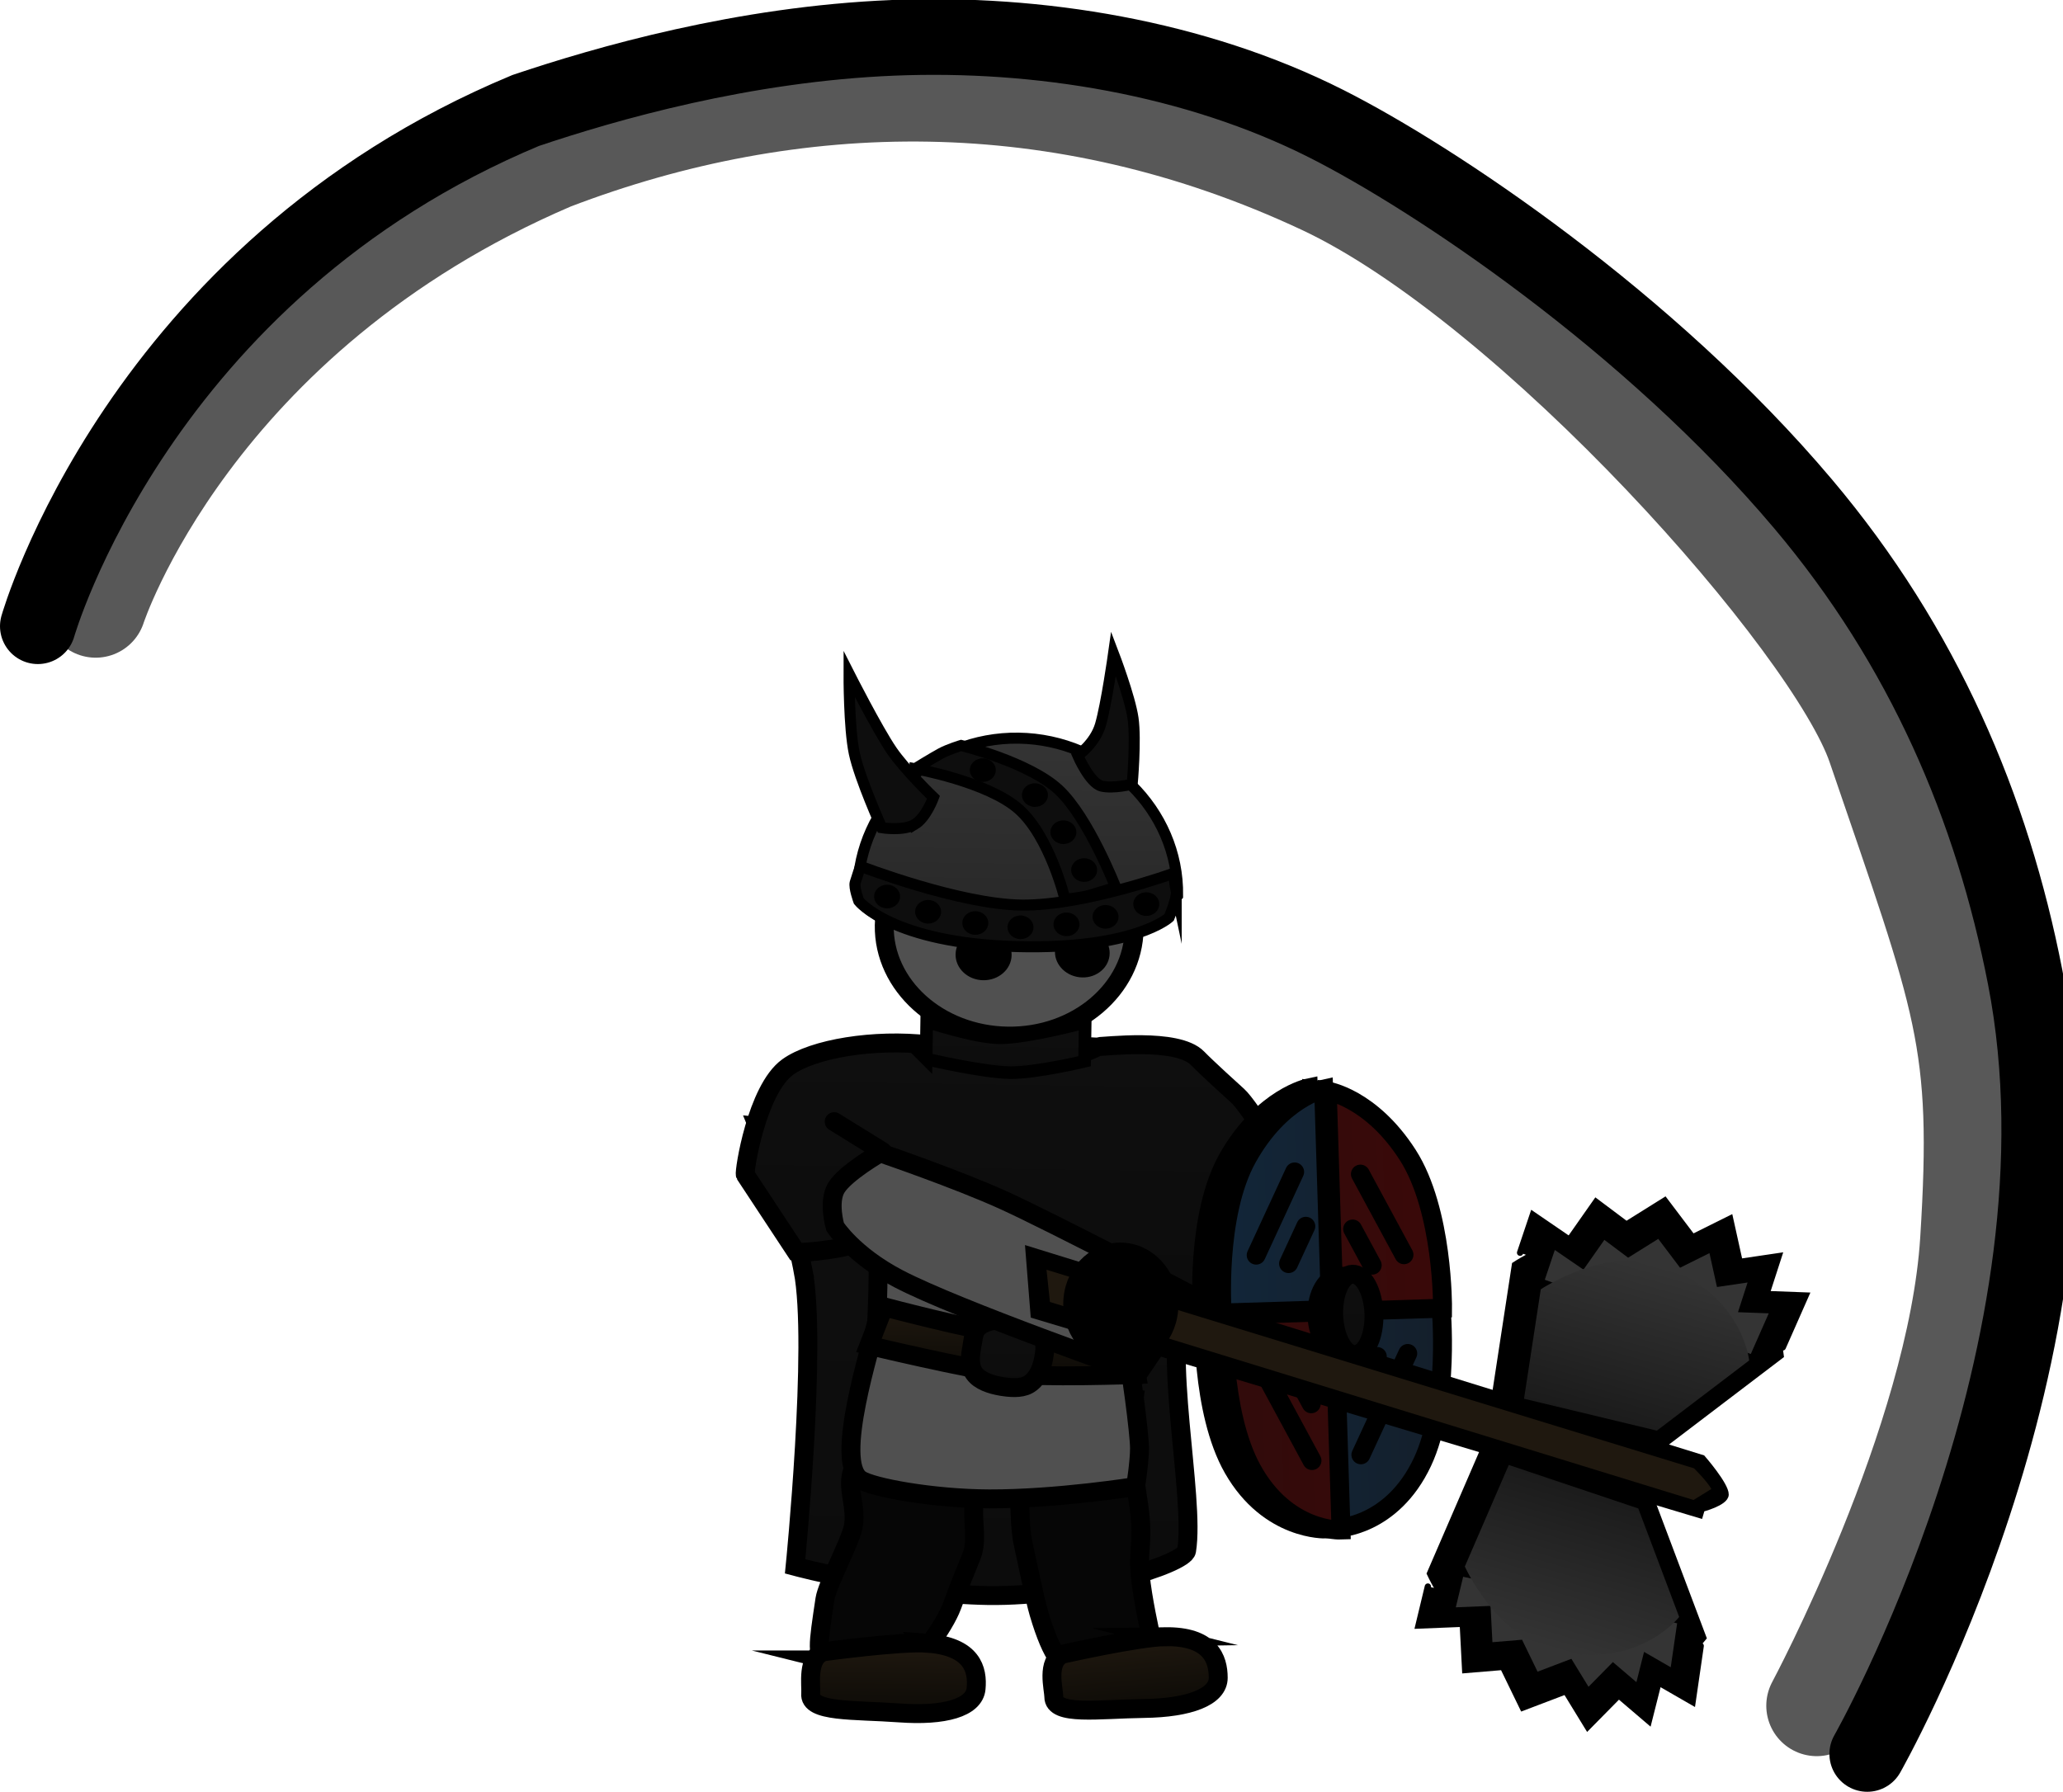<svg version="1.1" xmlns="http://www.w3.org/2000/svg" xmlns:xlink="http://www.w3.org/1999/xlink" width="163.545" height="142.07" viewBox="0,0,163.545,142.07"><defs><linearGradient x1="255.17" y1="148.667" x2="265.137" y2="169.282" gradientUnits="userSpaceOnUse" id="color-1"><stop offset="0" stop-color="#343434"/><stop offset="1" stop-color="#0c0c0c"/></linearGradient><linearGradient x1="239.576" y1="148.597" x2="239.014" y2="185.536" gradientUnits="userSpaceOnUse" id="color-2"><stop offset="0" stop-color="#0f0f0f"/><stop offset="1" stop-color="#0c0c0c"/></linearGradient><linearGradient x1="239.056" y1="148.03" x2="238.772" y2="166.687" gradientUnits="userSpaceOnUse" id="color-3"><stop offset="0" stop-color="#1f180f"/><stop offset="1" stop-color="#0d0b07"/></linearGradient><linearGradient x1="239.24" y1="162.767" x2="239.16" y2="168.043" gradientUnits="userSpaceOnUse" id="color-4"><stop offset="0" stop-color="#1f180f"/><stop offset="1" stop-color="#0d0b07"/></linearGradient><linearGradient x1="239.614" y1="163.686" x2="239.533" y2="169.029" gradientUnits="userSpaceOnUse" id="color-5"><stop offset="0" stop-color="#0f0f0f"/><stop offset="1" stop-color="#0c0c0c"/></linearGradient><linearGradient x1="249.408" y1="188.996" x2="249.907" y2="194.575" gradientUnits="userSpaceOnUse" id="color-6"><stop offset="0" stop-color="#1f180f"/><stop offset="1" stop-color="#0d0b07"/></linearGradient><linearGradient x1="230.552" y1="189.279" x2="230.495" y2="194.885" gradientUnits="userSpaceOnUse" id="color-7"><stop offset="0" stop-color="#1f180f"/><stop offset="1" stop-color="#0d0b07"/></linearGradient><linearGradient x1="239.638" y1="141.694" x2="239.335" y2="161.649" gradientUnits="userSpaceOnUse" id="color-8"><stop offset="0" stop-color="#0f0f0f"/><stop offset="1" stop-color="#0c0c0c"/></linearGradient><linearGradient x1="240.446" y1="117.542" x2="240.082" y2="142.14" gradientUnits="userSpaceOnUse" id="color-9"><stop offset="0" stop-color="#343434"/><stop offset="1" stop-color="#1f1f1f"/></linearGradient><linearGradient x1="256.566" y1="163.038" x2="273.97" y2="162.493" gradientUnits="userSpaceOnUse" id="color-10"><stop offset="0" stop-color="#122639"/><stop offset="1" stop-color="#141f2b"/></linearGradient><linearGradient x1="256.655" y1="163.202" x2="274.058" y2="162.657" gradientUnits="userSpaceOnUse" id="color-11"><stop offset="0" stop-color="#310b0b"/><stop offset="1" stop-color="#3a0909"/></linearGradient><linearGradient x1="265.933" y1="160.202" x2="266.125" y2="166.324" gradientUnits="userSpaceOnUse" id="color-12"><stop offset="0" stop-color="#000000"/><stop offset="1" stop-color="#0c0c0c"/></linearGradient><linearGradient x1="266.916" y1="160.046" x2="267.116" y2="166.418" gradientUnits="userSpaceOnUse" id="color-13"><stop offset="0" stop-color="#0f0f0f"/><stop offset="1" stop-color="#0c0c0c"/></linearGradient><linearGradient x1="239.44" y1="139.983" x2="239.378" y2="144.058" gradientUnits="userSpaceOnUse" id="color-14"><stop offset="0" stop-color="#0f0f0f"/><stop offset="1" stop-color="#0c0c0c"/></linearGradient><linearGradient x1="287.863" y1="171.99" x2="291.418" y2="159.377" gradientUnits="userSpaceOnUse" id="color-15"><stop offset="0" stop-color="#1b1b1b"/><stop offset="1" stop-color="#343434"/></linearGradient><linearGradient x1="286.631" y1="177.32" x2="282.942" y2="189.893" gradientUnits="userSpaceOnUse" id="color-16"><stop offset="0" stop-color="#1b1b1b"/><stop offset="1" stop-color="#343434"/></linearGradient></defs><g transform="translate(-159.692,-59.013)"><g data-paper-data="{&quot;isPaintingLayer&quot;:true}" fill-rule="nonzero" stroke-linejoin="miter" stroke-miterlimit="10" stroke-dasharray="" stroke-dashoffset="0" style="mix-blend-mode: normal"><path d="M261.805,171.058c0,0 -3.117,-5.978 -4.92,-8.755c-1.59,-2.449 -5.338,-7.045 -5.338,-7.045l0.374,-9.521c0,0 7.154,6.462 10.006,10.214c2.649,3.485 6.544,11.556 6.544,11.556c0,0 -1.342,2.25 -2.458,2.845c-1.106,0.589 -4.208,0.706 -4.208,0.706z" data-paper-data="{&quot;index&quot;:null}" fill="url(#color-1)" stroke="#000000" stroke-width="1.5" stroke-linecap="butt"/><path d="M249.603,132.677c-0.07,4.77 -4.562,8.571 -10.032,8.489c-5.471,-0.082 -9.849,-4.015 -9.779,-8.785c0.07,-4.77 4.562,-8.571 10.032,-8.489c5.471,0.082 9.849,4.015 9.779,8.785z" fill="#505050" stroke="#000000" stroke-width="1.5" stroke-linecap="butt"/><path d="M223.357,159.75c-1.013,-5.248 -3.589,-11.438 -3.589,-11.438l39.57,3.59c0,0 -3.751,4.693 -5.755,9.68c-1.818,4.523 0.869,16.102 0.176,20.385c-0.171,1.055 -8.396,3.66 -15.741,3.555c-7.043,-0.101 -15.293,-2.311 -15.293,-2.311c0,0 1.764,-17.593 0.631,-23.461z" fill="url(#color-2)" stroke="#000000" stroke-width="1.5" stroke-linecap="butt"/><path d="M244.917,191.285c-0.859,0.148 -1.803,-0.758 -2.868,-4.368c-0.325,-1.104 -0.953,-4.197 -1.223,-5.386c-0.35,-1.537 -0.212,-3.182 -0.403,-4.588c-0.422,-3.112 -0.908,-5.425 -0.908,-5.425c0,0 2.728,-1.205 4.941,-1.587c2.213,-0.383 5.138,-0.008 5.138,-0.008c0,0 -0.263,1.89 -0.106,4.848c0.075,1.423 0.526,3.356 0.624,4.948c0.112,1.833 -0.194,2.466 -0.033,4.155c0.18,1.896 0.823,4.748 0.823,4.748c0,0 -5.462,2.573 -5.984,2.663z" data-paper-data="{&quot;index&quot;:null}" fill="#060606" stroke="#000000" stroke-width="1.5" stroke-linecap="butt"/><path d="M225.293,190.629c-0.908,-0.229 -0.763,-1.087 -0.206,-4.809c0.17,-1.138 1.97,-4.494 2.232,-5.686c0.338,-1.542 -0.51,-3.05 -0.074,-4.405c0.965,-2.999 1.515,-5.301 1.515,-5.301c0,0 3.207,0.063 5.545,0.653c2.338,0.59 5.038,2.167 5.038,2.167c0,0 -1.095,1.602 -2.252,4.349c-0.557,1.322 0.227,3.318 -0.383,4.802c-0.702,1.709 -0.948,2.334 -1.54,3.934c-0.664,1.795 -2.831,4.416 -2.831,4.416c0,0 -6.492,0.02 -7.044,-0.12z" data-paper-data="{&quot;index&quot;:null}" fill="#060606" stroke="#000000" stroke-width="1.5" stroke-linecap="butt"/><path d="M227.964,151.899c-0.559,-0.013 -5.244,-6.794 -2.415,-8.338c4.929,-2.69 10.897,-1.151 13.287,-1.117c2.031,0.029 9.139,-1.603 13.627,1.202c1.944,1.215 -4.517,8.339 -4.577,8.597c-1.092,4.69 -0.04,8.739 0.296,10.092c0.101,0.407 0.377,1.836 0.759,3.358c0.338,1.347 1.086,6.938 1.086,8.164c0,1.08 -0.308,3.023 -0.308,3.023c0,0 -6.217,0.997 -11.611,0.979c-4.535,-0.015 -9.325,-0.917 -10.215,-1.532c-2.094,-1.449 0.858,-10.509 1.298,-12.49c0,0 0.669,-11.892 -1.226,-11.937z" fill="#505050" stroke="#000000" stroke-width="1.5" stroke-linecap="butt"/><path d="M230.093,149.149l3.836,-1.193c0,0 3.804,5.741 6.201,8.416c2.547,2.844 7.367,7.088 7.367,7.088l0.22,3.355c0,0 -7.964,-5.308 -10.595,-8.204c-2.673,-2.943 -7.028,-9.463 -7.028,-9.463z" fill="url(#color-3)" stroke="#000000" stroke-width="1.5" stroke-linecap="butt"/><path d="M229.768,162.631c0,0 6.861,1.806 9.528,2.152c2.835,0.368 9.847,-0.213 9.847,-0.213l0.639,3.429c0,0 -7.512,0.278 -10.415,-0.074c-2.951,-0.358 -10.793,-2.233 -10.793,-2.233z" fill="url(#color-4)" stroke="#000000" stroke-width="1.5" stroke-linecap="butt"/><path d="M236.727,165.867c0.099,-0.488 0.116,-1.215 0.453,-1.56c0.649,-0.665 1.877,-0.717 2.909,-0.542c0.891,0.151 1.827,0.524 2.229,1.197c0.305,0.511 0.211,1.253 0.086,1.869c-0.158,0.781 -0.532,1.615 -1.231,1.986c-0.577,0.307 -1.422,0.236 -2.132,0.116c-0.811,-0.138 -1.696,-0.436 -2.113,-1.021c-0.389,-0.545 -0.341,-1.357 -0.202,-2.045z" fill="url(#color-5)" stroke="#000000" stroke-width="1.5" stroke-linecap="butt"/><path d="M252.044,188.786c3.6,-0.048 4.22,1.745 4.223,3.257c0.002,1.512 -2.284,2.386 -5.884,2.434c-3.6,0.048 -7.148,0.594 -7.15,-0.918c-0.001,-0.632 -0.626,-2.791 0.697,-3.389c0,0 6.019,-1.356 8.115,-1.384z" data-paper-data="{&quot;index&quot;:null}" fill="url(#color-6)" stroke="#000000" stroke-width="1.5" stroke-linecap="butt"/><path d="M233.194,189.298c3.584,0.262 4.024,2.104 3.876,3.612c-0.147,1.508 -2.508,2.182 -6.092,1.919c-3.584,-0.262 -7.166,-0.024 -7.019,-1.532c0.062,-0.63 -0.346,-2.837 1.029,-3.319c0,0 6.12,-0.833 8.206,-0.68z" data-paper-data="{&quot;index&quot;:null}" fill="url(#color-7)" stroke="#000000" stroke-width="1.5" stroke-linecap="butt"/><path d="M218.775,152.152c-0.106,-0.197 0.888,-6.742 3.365,-8.534c2.011,-1.455 6.832,-2.259 11.193,-1.76c2.123,0.243 4.429,1.792 5.687,1.805c4.576,0.047 7.717,-1.676 7.742,-1.674c0.367,0.039 6.259,-0.73 7.862,0.933c0.688,0.714 2.83,2.661 3.192,2.984c0.884,0.789 4.824,6.705 4.165,8.47c-0.686,1.838 -3.959,1.093 -4.346,3.808c-0.387,2.715 0.926,6.2 -0.6,6.704c-1.527,0.505 -2.124,1.228 -4.33,0.632c-1.911,-0.517 -4.847,-3.489 -6.337,-4.407c-4.618,-2.845 -6.811,-5.672 -9.272,-6.527c-2.409,-0.837 -1.399,0.921 -4.482,0.727c-1.39,-0.087 -2.503,2.199 -3.055,3.321c-0.388,0.788 -0.971,-2.275 -1.342,-1.447c-0.357,0.799 -5.103,1.216 -5.386,1.117z" data-paper-data="{&quot;index&quot;:null}" fill="url(#color-8)" stroke="#000000" stroke-width="1.5" stroke-linecap="butt"/><path d="M243.337,134.28c0.129,-1.083 1.199,-1.846 2.389,-1.704c1.19,0.142 2.051,1.135 1.922,2.218c-0.129,1.083 -1.199,1.846 -2.389,1.704c-1.19,-0.142 -2.051,-1.135 -1.922,-2.218z" fill="#000000" stroke="#000000" stroke-width="0" stroke-linecap="butt"/><path d="M235.446,134.682c0.017,-1.116 1.024,-2.006 2.251,-1.988c1.227,0.018 2.208,0.938 2.191,2.054c-0.017,1.116 -1.024,2.006 -2.251,1.988c-1.227,-0.018 -2.208,-0.938 -2.191,-2.054z" fill="#000000" stroke="#000000" stroke-width="0" stroke-linecap="butt"/><g data-paper-data="{&quot;index&quot;:null}" stroke-width="0.875"><path d="M227.69,129.655c0.1,-6.793 5.811,-12.216 12.755,-12.113c6.944,0.103 12.702,5.696 12.601,12.488c0,0 -2.659,2.971 -8.106,3.585c-7.047,0.794 -17.294,-0.984 -17.25,-3.96z" fill="url(#color-9)" stroke="#000000" stroke-linecap="butt"/><path d="M252.933,129.718c0.1,0.466 -0.56,2.04 -0.56,2.04c0,0 -2.751,2.546 -12.038,2.31c-9.904,-0.252 -12.563,-3.61 -12.563,-3.61c0,0 -0.396,-1.078 -0.285,-1.46c0.131,-0.447 0.423,-1.298 0.423,-1.298c0,0 7.848,3.027 12.787,3.077c4.938,0.05 12.042,-2.527 12.042,-2.527c0,0 0.098,1.021 0.194,1.468z" fill="#0e0e0e" stroke="#000000" stroke-linecap="round"/><path d="M232.236,119.965c0,0 1.433,-0.883 2.051,-1.215c0.631,-0.339 1.6,-0.629 1.6,-0.629c0,0 5.372,1.317 7.729,3.511c2.358,2.194 4.52,7.73 4.52,7.73c0,0 -1.546,0.492 -2.067,0.637c-0.666,0.185 -1.946,0.32 -1.946,0.32c0,0 -1.197,-4.963 -3.668,-7.148c-2.47,-2.185 -8.219,-3.207 -8.219,-3.207z" fill="#0e0e0e" stroke="#000000" stroke-linecap="round"/><path d="M232.197,124.387c-0.917,0.538 -2.604,0.256 -2.604,0.256c0,0 -1.744,-3.862 -2.179,-5.908c-0.429,-2.021 -0.414,-6.294 -0.414,-6.294c0,0 2.225,4.385 3.385,6.084c1.062,1.554 3.309,3.713 3.309,3.713c0,0 -0.58,1.612 -1.497,2.15z" fill="#0e0e0e" stroke="#000000" stroke-linecap="butt"/><path d="M245.134,118.918c0,0 1.365,-0.949 1.797,-2.433c0.472,-1.622 1.037,-5.633 1.037,-5.633c0,0 1.301,3.408 1.546,5.12c0.248,1.733 -0.067,5.216 -0.067,5.216c0,0 -1.479,0.376 -2.42,0.157c-0.94,-0.219 -1.894,-2.426 -1.894,-2.426z" data-paper-data="{&quot;index&quot;:null}" fill="#0e0e0e" stroke="#000000" stroke-linecap="butt"/><path d="M246.306,131.694c0.008,-0.517 0.475,-0.93 1.043,-0.921c0.568,0.008 1.023,0.434 1.015,0.952c-0.008,0.517 -0.475,0.93 -1.043,0.921c-0.568,-0.008 -1.023,-0.434 -1.015,-0.952z" fill="#000000" stroke="none" stroke-linecap="butt"/><path d="M249.535,130.683c0.008,-0.517 0.475,-0.93 1.043,-0.921c0.568,0.008 1.023,0.434 1.015,0.952c-0.008,0.517 -0.475,0.93 -1.043,0.921c-0.568,-0.008 -1.023,-0.434 -1.015,-0.952z" fill="#000000" stroke="none" stroke-linecap="butt"/><path d="M243.209,132.29c0.008,-0.517 0.475,-0.93 1.043,-0.921c0.568,0.008 1.023,0.434 1.015,0.952c-0.008,0.517 -0.475,0.93 -1.043,0.921c-0.568,-0.008 -1.023,-0.434 -1.015,-0.952z" fill="#000000" stroke="none" stroke-linecap="butt"/><path d="M239.563,132.524c0.008,-0.517 0.475,-0.93 1.043,-0.921c0.568,0.008 1.023,0.434 1.015,0.952c-0.008,0.517 -0.475,0.93 -1.043,0.921c-0.568,-0.008 -1.023,-0.434 -1.015,-0.952z" fill="#000000" stroke="none" stroke-linecap="butt"/><path d="M235.981,132.183c0.008,-0.517 0.475,-0.93 1.043,-0.921c0.568,0.008 1.023,0.434 1.015,0.952c-0.008,0.517 -0.475,0.93 -1.043,0.921c-0.568,-0.008 -1.023,-0.434 -1.015,-0.952z" fill="#000000" stroke="none" stroke-linecap="butt"/><path d="M232.24,131.292c0.008,-0.517 0.475,-0.93 1.043,-0.921c0.568,0.008 1.023,0.434 1.015,0.952c-0.008,0.517 -0.475,0.93 -1.043,0.921c-0.568,-0.008 -1.023,-0.434 -1.015,-0.952z" fill="#000000" stroke="none" stroke-linecap="butt"/><path d="M228.988,130.084c0.008,-0.517 0.475,-0.93 1.043,-0.921c0.568,0.008 1.023,0.434 1.015,0.952c-0.008,0.517 -0.475,0.93 -1.043,0.921c-0.568,-0.008 -1.023,-0.434 -1.015,-0.952z" fill="#000000" stroke="none" stroke-linecap="butt"/><path d="M244.609,127.984c0.008,-0.517 0.475,-0.93 1.043,-0.921c0.568,0.008 1.023,0.434 1.015,0.952c-0.008,0.517 -0.475,0.93 -1.043,0.921c-0.568,-0.008 -1.023,-0.434 -1.015,-0.952z" fill="#000000" stroke="none" stroke-linecap="butt"/><path d="M242.964,124.984c0.008,-0.517 0.475,-0.93 1.043,-0.921c0.568,0.008 1.023,0.434 1.015,0.952c-0.008,0.517 -0.475,0.93 -1.043,0.921c-0.568,-0.008 -1.023,-0.434 -1.015,-0.952z" fill="#000000" stroke="none" stroke-linecap="butt"/><path d="M240.708,122.04c0.008,-0.517 0.475,-0.93 1.043,-0.921c0.568,0.008 1.023,0.434 1.015,0.952c-0.008,0.517 -0.475,0.93 -1.043,0.921c-0.568,-0.008 -1.023,-0.434 -1.015,-0.952z" fill="#000000" stroke="none" stroke-linecap="butt"/><path d="M236.576,120.06c0.008,-0.517 0.475,-0.93 1.043,-0.921c0.568,0.008 1.023,0.434 1.015,0.952c-0.008,0.517 -0.475,0.93 -1.043,0.921c-0.568,-0.008 -1.023,-0.434 -1.015,-0.952z" fill="#000000" stroke="none" stroke-linecap="butt"/></g><path d="M260.365,167.222c0.126,-1.986 2.044,-3.481 4.286,-3.34c2.241,0.142 3.956,1.867 3.831,3.853c-0.126,1.986 -2.044,3.481 -4.286,3.34c-2.241,-0.142 -3.956,-1.867 -3.831,-3.853z" fill="#000000" stroke="#000000" stroke-width="1.5" stroke-linecap="butt"/><g stroke="#000000" stroke-width="1.5"><g fill="#000000" stroke-linecap="round"><path d="M255.005,163.045l18.068,-0.566c0,0 0.756,7.651 -1.546,12.351c-2.527,5.161 -7.032,5.26 -7.032,5.26l-1.091,-34.816c0,0 -3.551,0.731 -6.302,5.46c-2.673,4.594 -2.097,12.311 -2.097,12.311z"/><path d="M270.334,150.486c-3.042,-4.547 -6.632,-5.055 -6.632,-5.055l1.091,34.816c0,0 -4.502,0.183 -7.348,-4.809c-2.591,-4.547 -2.316,-12.23 -2.316,-12.23l18.068,-0.566c0,0 0.091,-7.738 -2.864,-12.156z" data-paper-data="{&quot;index&quot;:null}"/></g><g stroke-linecap="round"><path d="M256.581,163.121l17.348,-0.544c0,0 0.735,7.652 -1.469,12.349c-2.42,5.157 -6.746,5.251 -6.746,5.251l-1.091,-34.816c0,0 -3.409,0.727 -6.044,5.452c-2.56,4.59 -1.998,12.308 -1.998,12.308z" fill="url(#color-10)"/><path d="M267.353,169.87l1.525,-3.299" fill="none"/><path d="M261.843,159.204l1.368,-2.961" fill="none"/><path d="M271.291,166.329l-3.714,8.037" fill="none"/><path d="M259.276,158.534l3.049,-6.599" fill="none"/><path d="M271.285,150.581c-2.926,-4.551 -6.374,-5.063 -6.374,-5.063l1.091,34.816c0,0 -4.323,0.177 -7.061,-4.818c-2.494,-4.55 -2.239,-12.232 -2.239,-12.232l17.348,-0.544c0,0 0.078,-7.738 -2.765,-12.159z" data-paper-data="{&quot;index&quot;:null}" fill="url(#color-11)"/><path d="M261.914,167.123l1.728,3.197" data-paper-data="{&quot;index&quot;:null}" fill="none"/><path d="M268.474,159.33l-1.551,-2.87" data-paper-data="{&quot;index&quot;:null}" fill="none"/><path d="M259.49,167.032l4.21,7.789" data-paper-data="{&quot;index&quot;:null}" fill="none"/><path d="M267.538,152.106l3.456,6.395" data-paper-data="{&quot;index&quot;:null}" fill="none"/></g><path d="M267.965,163.202c0.053,1.691 -0.771,3.088 -1.84,3.122c-1.069,0.033 -1.979,-1.31 -2.031,-3c-0.053,-1.691 0.771,-3.088 1.84,-3.122c1.069,-0.033 1.979,1.31 2.031,3z" fill="url(#color-12)" stroke-linecap="butt"/><path d="M265.421,163.282c-0.055,-1.76 0.614,-3.208 1.495,-3.236c0.881,-0.028 1.64,1.376 1.695,3.136c0.055,1.76 -0.614,3.208 -1.495,3.236c-0.881,0.028 -1.64,-1.376 -1.695,-3.136z" fill="url(#color-13)" stroke-linecap="butt"/></g><path d="M233.111,142.98l0.045,-2.964c0,0 3.821,1.273 5.791,1.282c2.194,0.01 6.774,-1.225 6.774,-1.225l-0.047,3.087c0,0 -3.901,0.932 -5.895,0.903c-2.178,-0.031 -6.669,-1.084 -6.669,-1.084z" fill="url(#color-14)" stroke="#000000" stroke-width="1" stroke-linecap="butt"/><path d="M239.349,154.224c3.749,1.713 14.792,7.472 14.792,7.472l-4.201,6.189c0,0 -14.305,-5.017 -19.009,-7.475c-3.639,-1.901 -5.034,-4.128 -5.034,-4.128c0,0 -0.588,-1.986 0.098,-3.099c0.732,-1.19 3.478,-2.762 3.478,-2.762c0,0 6.127,2.09 9.876,3.803z" fill="#505050" stroke="#000000" stroke-width="1.5" stroke-linecap="butt"/><g stroke="#000000"><g data-paper-data="{&quot;index&quot;:null}" stroke-linecap="round"><path d="M280.198,158.341l1.012,-3.012l2.9,1.985l2.11,-3.008l2.405,1.802l3.043,-1.902l2.205,2.917l2.971,-1.477l0.759,3.426l3.093,-0.457l-0.971,3.003l3.11,0.117l-1.815,4.111" data-paper-data="{&quot;index&quot;:null}" fill="#000000" stroke-width="0.5"/><path d="M279.791,159.305c0,0 6.31,-4.177 11.712,-2.517c8.658,2.659 9.353,9.711 9.353,9.711l-9.328,7.096l-13.429,-3.228z" data-paper-data="{&quot;index&quot;:null}" fill="#000000" stroke-width="0.5"/><path d="M292.156,158.238l-1.606,4.492" data-paper-data="{&quot;index&quot;:null}" fill="#000000" stroke-width="0.5"/><path d="M286.767,160.344l0.977,-3.298" data-paper-data="{&quot;index&quot;:null}" fill="#000000" stroke-width="0.5"/><path d="M282.156,160.486l0.793,-2.362l2.274,1.557l1.655,-2.359l1.886,1.413l2.387,-1.492l1.729,2.288l2.33,-1.158l0.596,2.687l2.426,-0.358l-0.761,2.355l2.439,0.091l-1.423,3.224" data-paper-data="{&quot;index&quot;:null}" fill="#343434" stroke-width="0"/><path d="M281.837,161.242c0,0 4.949,-3.275 9.185,-1.974c6.79,2.086 7.335,7.616 7.335,7.616l-7.315,5.565l-10.532,-2.531z" data-paper-data="{&quot;index&quot;:null}" fill="url(#color-15)" stroke-width="0"/><path d="M288.074,159.47l-0.766,2.587" data-paper-data="{&quot;index&quot;:null}" fill="#585858" stroke-width="0"/></g><g data-paper-data="{&quot;index&quot;:null}"><g data-paper-data="{&quot;index&quot;:null}" fill="#000000" stroke-width="0.5"><g data-paper-data="{&quot;index&quot;:null}"><path d="M294.515,189.515l-0.646,4.447l-2.697,-1.554l-0.773,3.06l-2.378,-2.03l-2.464,2.499l-1.732,-2.829l-3.417,1.3l-1.568,-3.228l-2.995,0.249l-0.19,-3.669l-3.511,0.141l0.743,-3.089" stroke-linecap="round"/><g data-paper-data="{&quot;index&quot;:null}"><path d="M294.456,179.141l-52.815,-15.845l-0.415,-5.214l53.423,16.548c0,0 1.861,2.133 1.84,2.889c-0.018,0.648 -1.886,1.124 -1.886,1.124z" stroke-linecap="butt"/><path d="M277.496,173.507l13.092,4.4l4.133,10.968c0,0 -4.335,5.605 -13.082,3.258c-5.458,-1.464 -8.585,-8.355 -8.585,-8.355z" stroke-linecap="round"/></g></g><path d="M282.962,191.251l1.026,-4.659" stroke-linecap="round"/><path d="M278.591,189.917l0.925,-3.313" stroke-linecap="round"/><path d="M287.451,191.686l0.771,-3.457" stroke-linecap="round"/></g><path d="M292.647,187.723l-0.507,3.487l-2.115,-1.219l-0.606,2.4l-1.865,-1.592l-1.932,1.96l-1.359,-2.219l-2.68,1.02l-1.23,-2.532l-2.349,0.195l-0.149,-2.877l-2.754,0.111l0.583,-2.423" fill="#343434" stroke-width="0" stroke-linecap="round"/><path d="M279.3,175.169l10.268,3.451l3.241,8.601c0,0 -3.4,4.396 -10.26,2.555c-4.281,-1.148 -6.733,-6.552 -6.733,-6.552z" fill="url(#color-16)" stroke-width="0" stroke-linecap="round"/><path d="M283.587,189.084l0.804,-3.654" fill="#343434" stroke-width="0" stroke-linecap="round"/><path d="M280.158,188.038l0.725,-2.598" fill="#585858" stroke-width="0" stroke-linecap="round"/><path d="M287.107,189.426l0.604,-2.711" fill="#343434" stroke-width="0" stroke-linecap="round"/><path d="M293.981,178.219l-51.287,-15.782l-0.328,-3.095l51.752,15.873c0,0 1.543,1.516 1.53,1.977z" fill="#1f180f" stroke-width="0.5" stroke-linecap="butt"/></g></g><path d="M244.749,162.016c0.2,-2.286 2.062,-3.945 4.158,-3.706c2.096,0.239 3.633,2.286 3.433,4.572c-0.2,2.286 -2.062,3.945 -4.158,3.706c-2.096,-0.239 -3.633,-2.286 -3.433,-4.572z" fill="#000000" stroke="#000000" stroke-width="1.5" stroke-linecap="butt"/><path d="M229.644,150.315l-3.821,-2.366" fill="none" stroke="#000000" stroke-width="1.5" stroke-linecap="round"/><path d="M167.277,107.161c0,0 7.513,-23.218 36.148,-35.479c19.151,-7.337 40.374,-7.803 61.169,1.939c16.641,7.796 40.552,34.654 43.924,44.523c6.957,20.361 8.401,23.261 7.392,39.251c-1.009,15.99 -12.195,36.863 -12.195,36.863" fill="none" stroke="#585858" stroke-width="8" stroke-linecap="round"/><path d="M162.692,108.666c0,0 7.983,-28.101 38.675,-40.894c6.382,-2.146 17.231,-5.274 29.141,-5.76c11.478,-0.468 23.942,1.566 34.344,6.819c8.512,4.299 25.558,15.643 37.798,30.157c9.529,11.299 14.972,24.07 17.587,37.501c5.746,29.514 -12.518,61.594 -12.518,61.594" fill="none" stroke="#000000" stroke-width="6" stroke-linecap="round"/></g></g></svg>